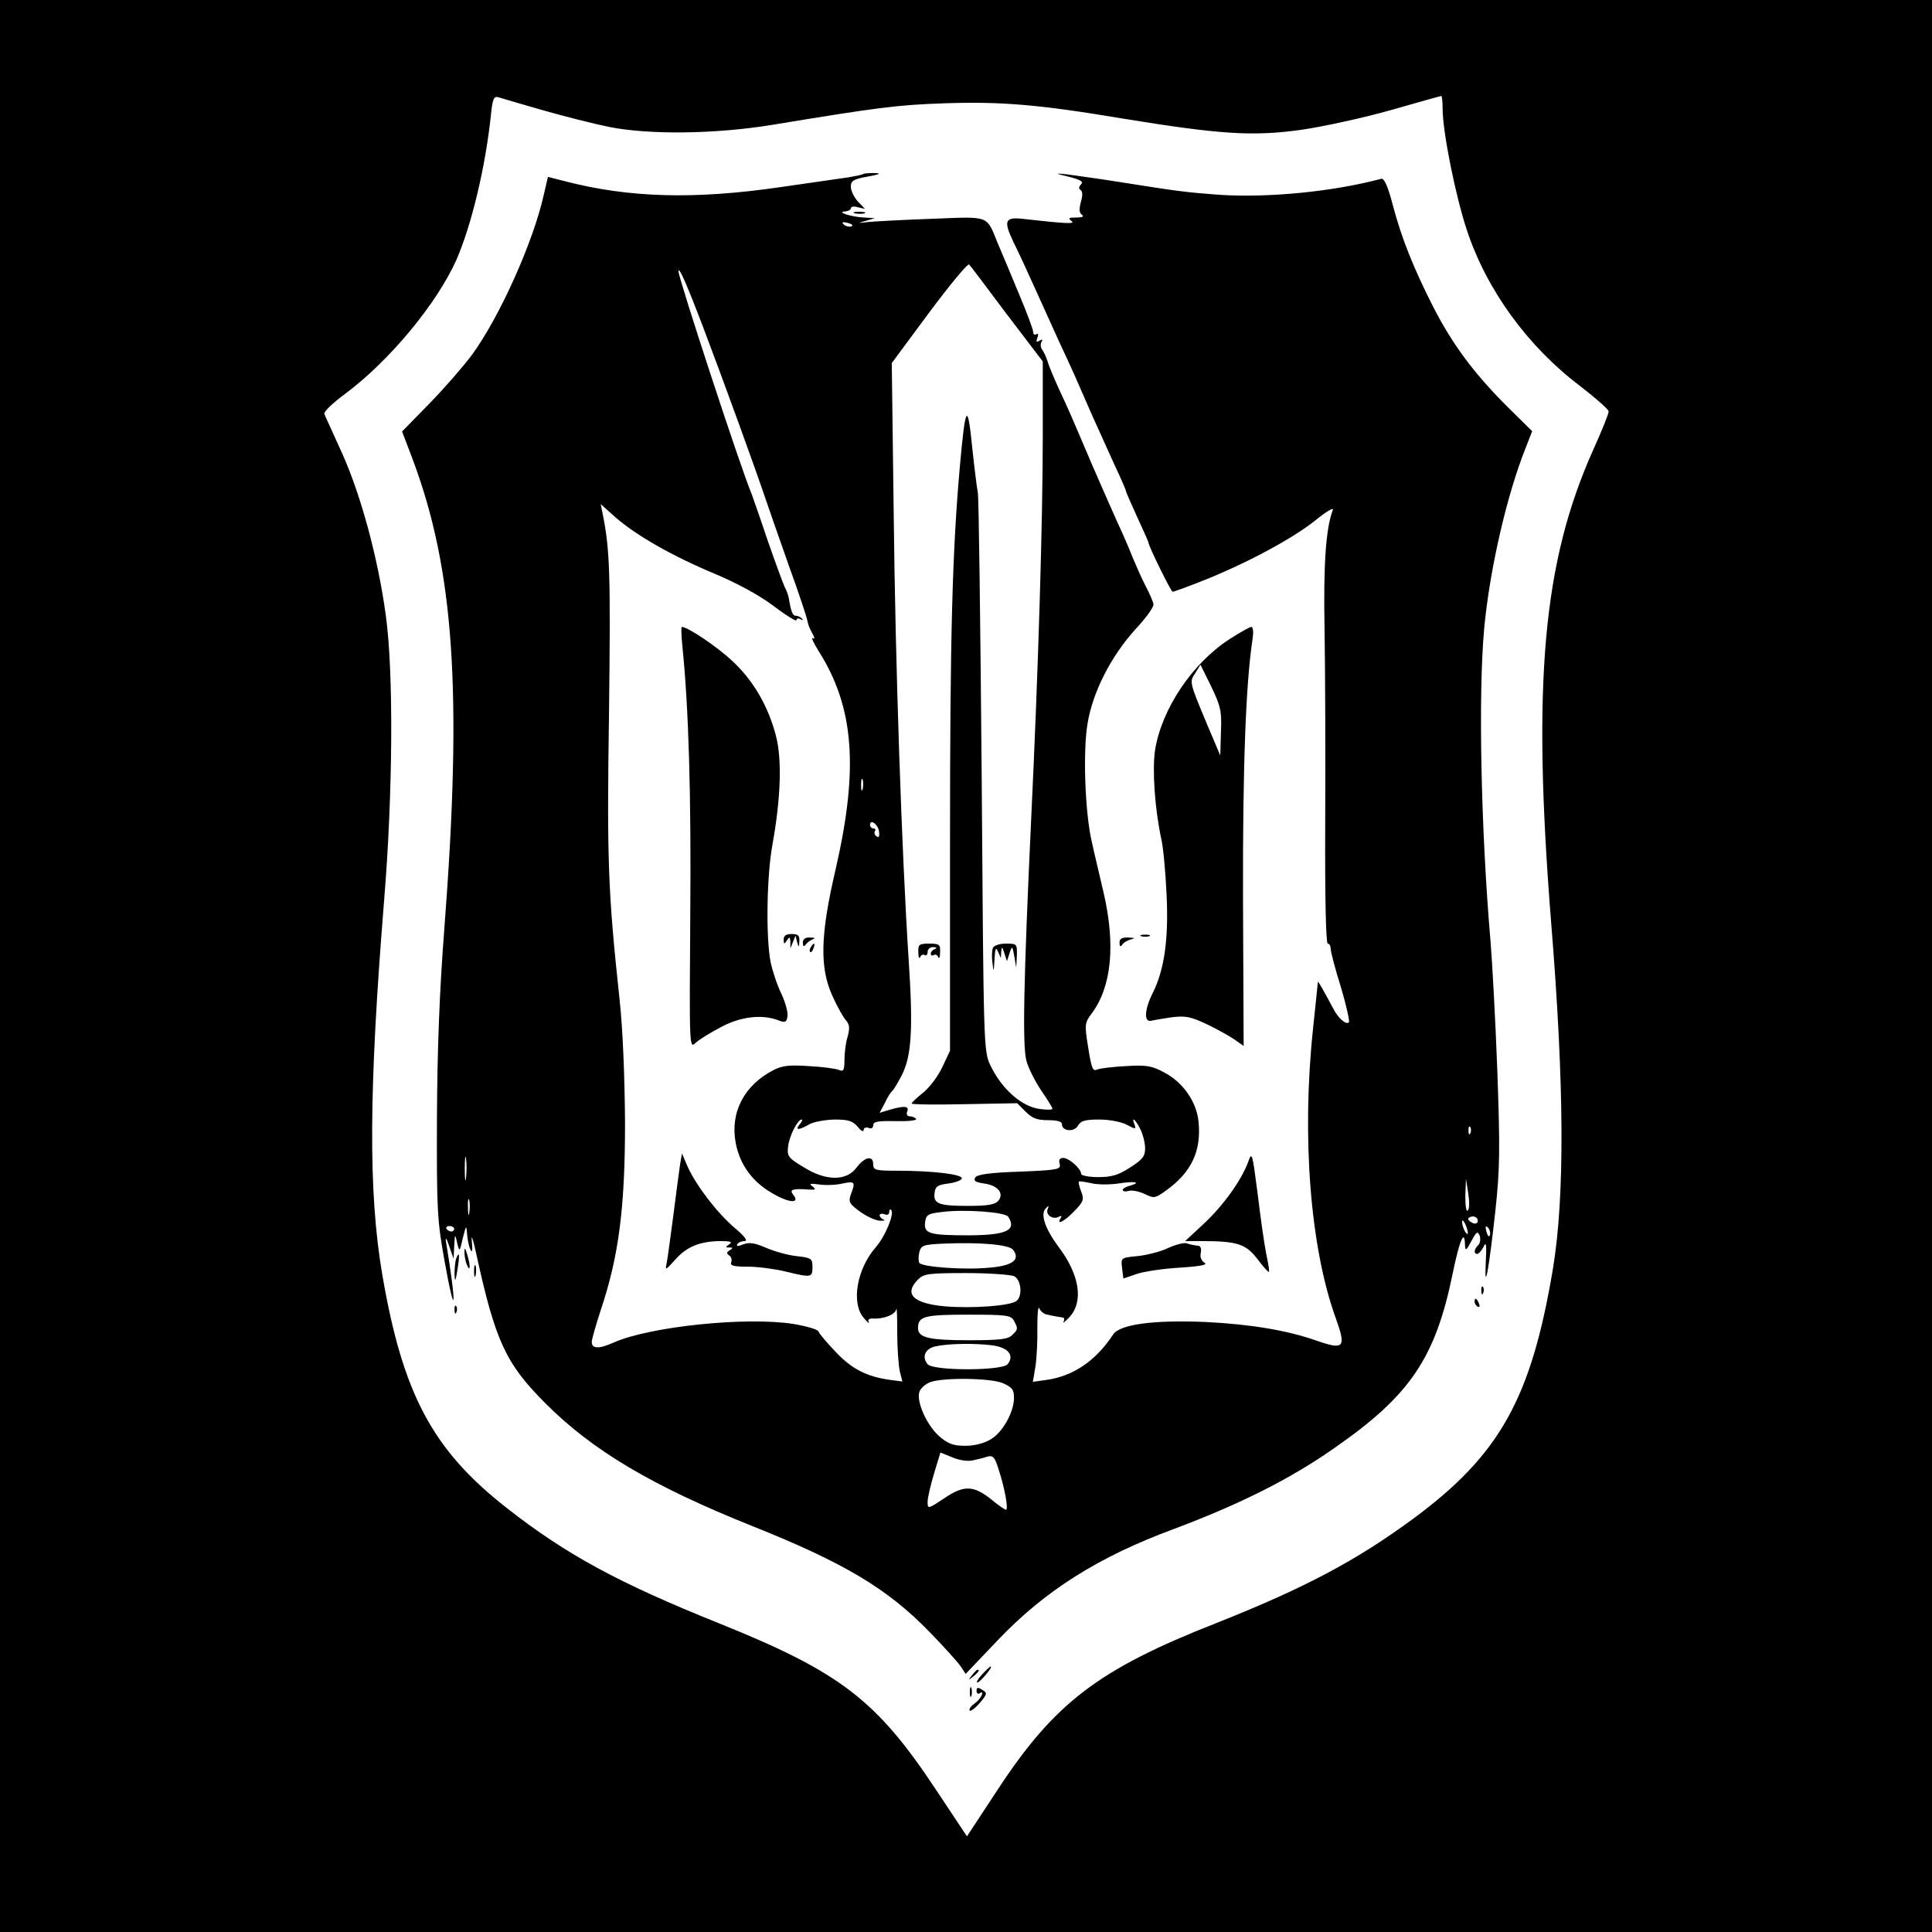 <?xml version="1.0" standalone="no"?>
<!DOCTYPE svg PUBLIC "-//W3C//DTD SVG 20010904//EN"
 "http://www.w3.org/TR/2001/REC-SVG-20010904/DTD/svg10.dtd">
<svg version="1.0" xmlns="http://www.w3.org/2000/svg"
 width="604pt" height="604pt" viewBox="0 0 604 604"
 preserveAspectRatio="xMidYMid meet">
<g transform="translate(0,604) scale(0.1,-0.1)"
fill="#000000" stroke="none">
<path d="M0 3020 l0 -3020 3020 0 3020 0 0 3020 0 3020 -3020 0 -3020 0 0
-3020z m1695 2676 c66 -19 161 -43 210 -53 127 -25 331 -22 505 6 334 55 394
63 541 68 176 6 293 -3 561 -48 301 -49 404 -56 555 -35 70 10 197 38 282 62
84 24 155 44 157 44 2 0 4 -18 4 -39 0 -73 40 -272 76 -381 62 -187 190 -363
354 -487 49 -38 89 -73 89 -79 1 -6 -21 -60 -48 -120 -158 -352 -191 -730
-132 -1474 42 -515 43 -861 6 -1086 -68 -406 -166 -582 -437 -782 -178 -131
-338 -216 -615 -326 -369 -145 -506 -249 -686 -524 l-94 -143 -95 143 c-187
283 -300 370 -680 523 -314 126 -478 215 -663 360 -233 182 -326 357 -390 731
-44 258 -42 577 6 1171 27 328 30 712 5 890 -24 177 -77 373 -136 505 -28 62
-54 118 -56 124 -3 6 26 34 64 62 139 103 288 283 349 420 47 108 91 290 108
455 5 48 9 57 23 53 9 -3 71 -21 137 -40z"/>
<path d="M2699 5496 c-2 -2 -22 -6 -44 -10 -22 -3 -119 -17 -215 -31 -268 -39
-473 -34 -676 19 l-51 13 -13 -56 c-33 -148 -138 -382 -225 -501 -27 -36 -86
-104 -133 -152 l-85 -87 32 -84 c131 -348 157 -730 100 -1472 -15 -192 -22
-378 -23 -590 -1 -287 1 -320 23 -443 35 -196 40 -153 5 58 -2 14 3 7 10 -15
l14 -40 2 40 c2 38 3 39 9 10 7 -30 8 -30 18 15 10 39 11 41 13 15 1 -16 5
-39 10 -50 6 -14 8 -7 5 25 -3 25 4 7 14 -40 59 -271 92 -343 215 -466 148
-149 336 -260 648 -385 288 -115 423 -196 554 -331 44 -45 88 -94 97 -107 l16
-24 102 107 c146 153 313 259 549 346 205 77 364 156 503 254 236 164 315 281
369 547 21 102 37 139 38 87 1 -20 4 -18 20 12 16 30 19 32 26 17 3 -10 2 -23
-5 -30 -13 -13 -14 -27 -3 -27 5 0 14 10 20 22 8 18 10 8 7 -47 -5 -106 10
-23 30 160 14 130 15 188 6 440 -6 160 -16 340 -21 400 -30 348 -39 772 -20
980 17 184 71 418 129 563 l21 54 -79 78 c-103 103 -170 193 -230 310 -62 122
-99 214 -127 320 -15 58 -27 84 -36 81 -150 -40 -351 -60 -506 -50 -107 8
-129 11 -312 40 -69 11 -143 21 -165 24 -38 4 -38 3 8 -8 35 -9 45 -15 37 -23
-8 -8 -8 -14 -2 -18 7 -4 7 -18 1 -38 -6 -23 -5 -34 4 -40 7 -5 0 -8 -18 -8
-24 0 -27 -2 -15 -11 14 -10 -20 -8 -145 6 -64 8 -69 -3 -37 -71 16 -32 46
-97 67 -144 21 -47 56 -123 77 -170 45 -96 51 -111 103 -230 21 -47 53 -117
71 -157 19 -40 34 -75 34 -78 0 -3 16 -39 35 -81 19 -41 35 -77 35 -79 0 -11
71 -155 76 -155 4 0 48 16 98 36 131 52 277 130 348 187 33 27 58 42 55 33
-22 -57 -30 -169 -26 -376 2 -124 3 -395 2 -602 -1 -231 2 -378 8 -378 5 0 9
-7 9 -16 0 -9 14 -63 32 -120 17 -57 28 -107 25 -110 -9 -9 -34 13 -50 45 -31
58 -47 86 -47 81 0 -3 -7 -68 -15 -145 -36 -339 -9 -685 71 -906 33 -92 26
-100 -58 -71 -93 33 -208 52 -348 59 -162 7 -269 -7 -290 -39 -54 -82 -124
-130 -208 -142 l-43 -6 8 47 c4 27 7 82 6 123 0 41 2 68 6 60 3 -8 13 -17 21
-19 25 -6 45 -9 53 -10 5 -1 5 -7 2 -13 -4 -7 5 0 19 15 44 48 31 132 -34 218
-43 58 -59 104 -40 122 8 9 10 8 5 -4 -7 -18 19 -34 37 -22 7 3 8 1 4 -5 -15
-24 11 -11 42 21 29 30 32 37 22 62 -6 15 -9 29 -7 31 1 2 19 -1 38 -5 20 -5
58 -5 85 -1 51 8 75 4 36 -7 -12 -3 -22 -9 -22 -13 0 -5 9 -6 19 -3 11 3 33
-2 50 -10 29 -14 32 -14 69 13 77 56 108 122 99 213 -6 62 -48 123 -107 154
-39 21 -55 24 -120 20 -41 -2 -82 -7 -91 -11 -13 -6 -17 6 -27 69 -12 74 -11
77 12 108 61 83 74 213 36 377 -12 52 -29 122 -36 155 -22 90 -29 287 -14 373
16 99 74 211 149 294 33 35 59 71 57 79 -1 8 -12 33 -24 56 -12 23 -30 64 -41
90 -10 26 -32 77 -49 113 -16 36 -51 115 -77 175 -72 169 -75 176 -105 240
-15 33 -31 71 -35 85 -4 14 -12 30 -17 37 -5 7 -6 18 -2 24 5 8 3 9 -6 4 -10
-6 -12 -4 -7 9 4 10 3 15 -3 11 -6 -3 -10 0 -10 7 0 8 -20 61 -44 118 -24 58
-54 130 -67 160 -36 88 -23 83 -204 76 -88 -3 -178 -8 -200 -10 -34 -4 -36 -4
-10 3 l30 9 -35 2 c-40 2 -88 18 -57 19 9 1 17 5 17 10 0 5 10 7 22 3 l22 -5
-22 23 c-12 13 -22 34 -22 46 0 19 8 24 53 32 38 7 44 10 21 11 -17 0 -33 -1
-35 -3z m-38 -164 c-7 -2 -18 1 -23 6 -8 8 -4 9 13 5 13 -4 18 -8 10 -11z
m487 -275 l112 -147 0 -231 c0 -266 -14 -734 -36 -1194 -24 -512 -28 -715 -15
-762 6 -22 27 -64 46 -92 19 -28 35 -53 35 -57 0 -4 -17 -4 -39 -1 -57 7 -120
63 -155 137 -21 44 -21 58 -27 905 -4 473 -9 871 -12 885 -3 14 -11 79 -18
145 -14 140 -21 129 -38 -61 -24 -268 -31 -538 -31 -1174 l0 -655 -24 -51
c-13 -28 -40 -64 -60 -80 -20 -16 -36 -31 -36 -34 0 -3 74 -4 165 -2 l165 3
26 -26 c21 -21 36 -27 70 -27 29 0 44 -4 44 -13 0 -22 39 -25 50 -4 9 15 22
19 66 19 31 0 69 -7 86 -16 28 -15 30 -15 25 0 -11 27 2 18 18 -14 8 -16 15
-43 15 -60 0 -25 -8 -35 -47 -60 -37 -24 -58 -30 -100 -30 -29 0 -53 5 -53 10
0 16 -38 50 -56 50 -11 0 -15 -6 -11 -19 4 -17 -5 -19 -126 -24 -94 -3 -132
-9 -138 -18 -6 -11 0 -15 28 -19 43 -6 63 -31 44 -54 -10 -12 -33 -16 -95 -16
-92 0 -109 7 -104 41 2 20 10 25 43 29 22 3 41 10 42 16 2 13 -93 24 -204 24
-66 0 -73 2 -73 20 0 29 -26 24 -52 -10 -31 -43 -97 -43 -167 2 -47 28 -51 34
-47 64 3 32 30 84 42 84 4 0 1 -7 -6 -15 -16 -19 -3 -19 30 0 14 8 49 14 78
15 44 0 57 -4 73 -22 10 -13 18 -18 19 -11 0 7 7 10 15 7 9 -4 15 0 15 8 0 12
15 14 70 13 38 -1 67 2 64 7 -3 4 -12 8 -19 8 -9 0 -12 6 -9 15 7 17 -7 19
-53 6 l-33 -10 17 32 c8 18 19 34 23 37 4 3 17 25 29 48 31 60 36 145 22 358
-22 338 -42 930 -47 1399 l-6 470 117 158 c65 87 121 155 125 150 4 -4 57 -74
118 -156z m-952 -34 c68 -179 166 -450 194 -533 10 -30 44 -127 75 -215 32
-88 58 -167 59 -175 1 -8 7 -26 15 -39 8 -14 9 -21 2 -16 -6 3 2 -14 18 -40
111 -175 126 -366 54 -680 -49 -209 -51 -311 -10 -400 15 -33 34 -67 42 -75
11 -13 12 -24 5 -51 -6 -18 -10 -51 -10 -73 0 -32 -3 -37 -17 -31 -10 4 -52
10 -94 12 -59 4 -83 2 -110 -12 -92 -47 -137 -132 -119 -228 13 -69 53 -123
117 -159 52 -30 86 -31 62 -2 -12 15 0 19 51 15 20 -1 22 0 10 10 -12 8 -7 10
21 6 20 -3 53 -2 73 3 39 8 41 5 26 -34 -8 -23 -5 -29 26 -52 20 -15 47 -28
62 -30 15 -1 21 0 15 3 -7 2 -13 9 -13 14 0 4 7 6 15 3 8 -4 15 -1 15 7 0 7 3
10 6 6 11 -11 -18 -81 -47 -115 -61 -69 -79 -177 -38 -223 11 -13 18 -19 15
-12 -4 7 1 11 11 11 34 -3 72 12 75 29 2 9 3 -24 3 -73 0 -49 4 -103 8 -121
l8 -32 -38 5 c-73 10 -120 34 -170 87 -28 29 -52 58 -54 64 -2 7 -38 17 -79
24 -148 23 -448 -8 -561 -58 -47 -21 -69 -20 -69 2 0 8 13 53 29 102 56 168
75 319 75 583 -1 145 -7 293 -17 385 -36 335 -40 432 -33 900 5 429 3 505 -20
619 l-6 30 47 -42 c64 -56 178 -121 310 -176 69 -29 137 -66 183 -100 39 -30
72 -50 72 -45 0 6 6 7 13 3 7 -4 9 -3 4 2 -5 5 -13 9 -19 9 -10 0 -15 12 -22
55 -1 8 -7 24 -13 35 -5 11 -29 76 -53 145 -23 69 -46 134 -50 145 -34 80
-230 679 -229 697 1 17 28 -46 75 -169z m501 -1450 c-3 -10 -5 -4 -5 12 0 17
2 24 5 18 2 -7 2 -21 0 -30z m51 -132 c2 -15 0 -21 -7 -16 -6 3 -9 11 -6 16 4
5 1 9 -4 9 -6 0 -11 5 -11 11 0 20 25 2 28 -20z m1849 -943 c-3 -8 -6 -5 -6 6
-1 11 2 17 5 13 3 -3 4 -12 1 -19z m-3140 -140 c-2 -18 -4 -6 -4 27 0 33 2 48
4 33 2 -15 2 -42 0 -60z m3132 -102 c-5 -6 -8 12 -8 45 l2 54 7 -45 c4 -25 4
-49 -1 -54z m-3122 -8 c-2 -13 -4 -5 -4 17 -1 22 1 32 4 23 2 -10 2 -28 0 -40z
m1685 -12 c27 -42 -5 -57 -120 -58 -126 0 -144 5 -140 40 3 24 8 28 53 33 68
9 198 0 207 -15z m1468 -12 c0 -8 -6 -11 -15 -8 -8 4 -15 9 -15 13 0 4 7 8 15
8 8 0 15 -6 15 -13z m-31 -39 c0 -5 -4 -3 -9 5 -5 8 -9 22 -9 30 0 16 17 -16
18 -35z m-3169 13 c0 -4 -4 -8 -9 -8 -6 0 -12 4 -15 8 -3 5 1 9 9 9 8 0 15 -4
15 -9z m3238 -19 c-3 -8 -7 -3 -11 10 -4 17 -3 21 5 13 5 -5 8 -16 6 -23z
m-1491 -46 c24 -31 -1 -50 -73 -56 -78 -8 -212 2 -220 15 -3 5 -3 20 0 33 6
22 12 24 74 27 117 5 206 -3 219 -19z m4 -83 c22 -12 26 -62 7 -77 -20 -16
-141 -24 -224 -17 -100 9 -129 39 -84 84 18 18 33 20 151 20 72 0 139 -5 150
-10z m-1 -139 c13 -25 13 -27 -6 -45 -12 -13 -40 -16 -135 -16 -125 0 -159 8
-159 38 0 37 20 42 157 42 121 0 133 -2 143 -19z m-67 -77 c50 -7 69 -32 47
-59 -18 -21 -232 -21 -250 0 -19 23 -8 49 25 56 42 9 123 10 178 3z m32 -118
c29 -13 35 -20 35 -46 0 -44 -35 -108 -73 -130 -20 -12 -50 -20 -79 -20 -38 0
-54 6 -82 30 -39 35 -71 107 -62 138 4 12 19 25 34 31 42 15 188 13 227 -3z
m-96 -242 c14 3 36 8 47 12 19 5 24 -1 37 -43 19 -59 30 -123 22 -123 -3 0
-23 13 -43 30 -58 47 -88 48 -150 6 -51 -34 -52 -34 -52 -11 0 12 9 52 20 88
l20 66 37 -15 c20 -9 48 -13 62 -10z"/>
<path d="M2871 3063 c0 -16 3 -22 6 -15 2 6 9 10 14 6 5 -3 9 2 9 10 0 9 8 16
18 15 10 0 12 -3 5 -6 -7 -2 -13 -9 -13 -14 0 -6 4 -8 9 -5 5 4 12 0 14 -6 3
-7 6 -1 6 15 1 24 -2 27 -34 27 -32 0 -35 -3 -34 -27z"/>
<path d="M3104 3076 c-3 -8 -4 -29 -1 -48 3 -29 4 -27 6 12 2 35 4 41 11 25
l9 -20 1 20 c2 17 3 16 10 -5 l8 -25 8 25 c8 24 9 24 15 -10 l6 -35 2 38 c1
36 0 37 -34 37 -21 0 -38 -6 -41 -14z"/>
<path d="M2133 4023 c20 -194 28 -464 25 -840 -3 -421 -3 -422 17 -403 11 10
46 32 79 49 61 33 129 41 180 21 21 -8 25 -6 28 13 2 12 -7 44 -19 70 -13 26
-28 71 -34 100 -15 78 -12 270 6 367 26 144 30 266 11 339 -24 93 -71 174
-137 235 -48 45 -139 106 -157 106 -3 0 -2 -26 1 -57z"/>
<path d="M2450 3103 c0 -15 2 -16 10 -3 8 12 10 12 11 -5 l0 -20 8 20 8 20 5
-20 c5 -18 6 -18 7 3 1 17 -4 22 -24 22 -17 0 -25 -5 -25 -17z"/>
<path d="M2510 3093 c0 -11 3 -14 8 -7 4 6 14 14 22 17 10 4 8 6 -7 6 -16 1
-23 -5 -23 -16z"/>
<path d="M2535 3079 c-4 -6 -5 -12 -2 -15 2 -3 7 2 10 11 7 17 1 20 -8 4z"/>
<path d="M2126 2399 c-3 -19 -12 -90 -21 -159 -9 -69 -18 -136 -21 -150 -5
-23 -3 -21 28 13 35 40 78 57 143 57 29 0 36 -3 25 -10 -13 -9 -13 -10 0 -10
12 0 12 -2 1 -9 -10 -6 -10 -10 -1 -16 6 -4 9 -13 6 -21 -4 -11 7 -14 52 -14
31 0 84 -7 117 -15 82 -20 85 -19 85 14 0 26 -3 29 -50 34 -27 3 -70 15 -95
26 -35 15 -52 18 -71 11 -17 -7 -23 -7 -19 0 3 6 14 10 23 10 11 0 0 15 -31
41 -56 48 -120 132 -147 191 l-18 42 -6 -35z"/>
<path d="M2673 5373 c9 -2 23 -2 30 0 6 3 -1 5 -18 5 -16 0 -22 -2 -12 -5z"/>
<path d="M3844 4042 c-117 -76 -212 -218 -233 -347 -9 -62 -1 -183 20 -280 6
-27 13 -104 16 -171 7 -140 -7 -236 -43 -308 -27 -53 -28 -94 -4 -87 8 2 38 7
65 11 43 5 59 1 110 -23 33 -16 72 -38 86 -48 l27 -19 -2 463 c-1 417 9 672
30 810 3 20 2 37 -4 37 -5 0 -35 -17 -68 -38z m-27 -290 l-2 -74 -42 99 c-55
132 -55 131 -36 159 l16 26 34 -69 c29 -61 33 -76 30 -141z"/>
<path d="M3568 3113 c6 -2 18 -2 25 0 6 3 1 5 -13 5 -14 0 -19 -2 -12 -5z"/>
<path d="M3500 3093 c0 -12 3 -14 8 -7 4 7 16 14 27 17 15 4 14 5 -7 6 -21 1
-28 -4 -28 -16z"/>
<path d="M3902 2407 c-21 -57 -79 -138 -140 -194 l-57 -53 51 0 c112 0 139 -9
175 -56 18 -24 34 -42 36 -40 2 2 -2 26 -8 54 -6 29 -18 113 -27 188 -17 132
-18 135 -30 101z"/>
<path d="M3651 2138 c-23 -11 -66 -22 -95 -25 -52 -5 -52 -5 -48 -38 l4 -32
41 14 c23 8 84 17 136 20 63 4 88 9 77 15 -10 6 -15 18 -12 31 3 16 -1 23 -13
23 -9 1 -23 4 -31 7 -8 3 -35 -4 -59 -15z"/>
<path d="M1452 2125 c0 -11 3 -29 8 -40 11 -25 11 1 0 35 -6 20 -8 21 -8 5z"/>
<path d="M1426 2105 c-3 -9 -5 -31 -5 -48 1 -27 3 -24 9 13 8 48 6 61 -4 35z"/>
<path d="M1482 2065 c0 -16 2 -22 5 -12 2 9 2 23 0 30 -3 6 -5 -1 -5 -18z"/>
<path d="M4631 2004 c0 -11 3 -14 6 -6 3 7 2 16 -1 19 -3 4 -6 -2 -5 -13z"/>
<path d="M4610 1971 c0 -6 4 -13 10 -16 6 -3 7 1 4 9 -7 18 -14 21 -14 7z"/>
<path d="M1421 1944 c0 -11 3 -14 6 -6 3 7 2 16 -1 19 -3 4 -6 -2 -5 -13z"/>
<path d="M3070 805 c-13 -14 -19 -25 -14 -25 8 1 50 50 41 50 -2 0 -14 -11
-27 -25z"/>
<path d="M3039 803 c-13 -16 -12 -17 4 -4 16 13 21 21 13 21 -2 0 -10 -8 -17
-17z"/>
<path d="M3032 750 c0 -14 2 -19 5 -12 2 6 2 18 0 25 -3 6 -5 1 -5 -13z"/>
<path d="M3053 754 c0 -7 4 -11 9 -8 18 12 6 -16 -13 -30 -12 -8 -20 -18 -18
-23 2 -5 16 5 31 22 25 29 25 32 9 42 -14 9 -18 8 -18 -3z"/>
</g>
</svg>
